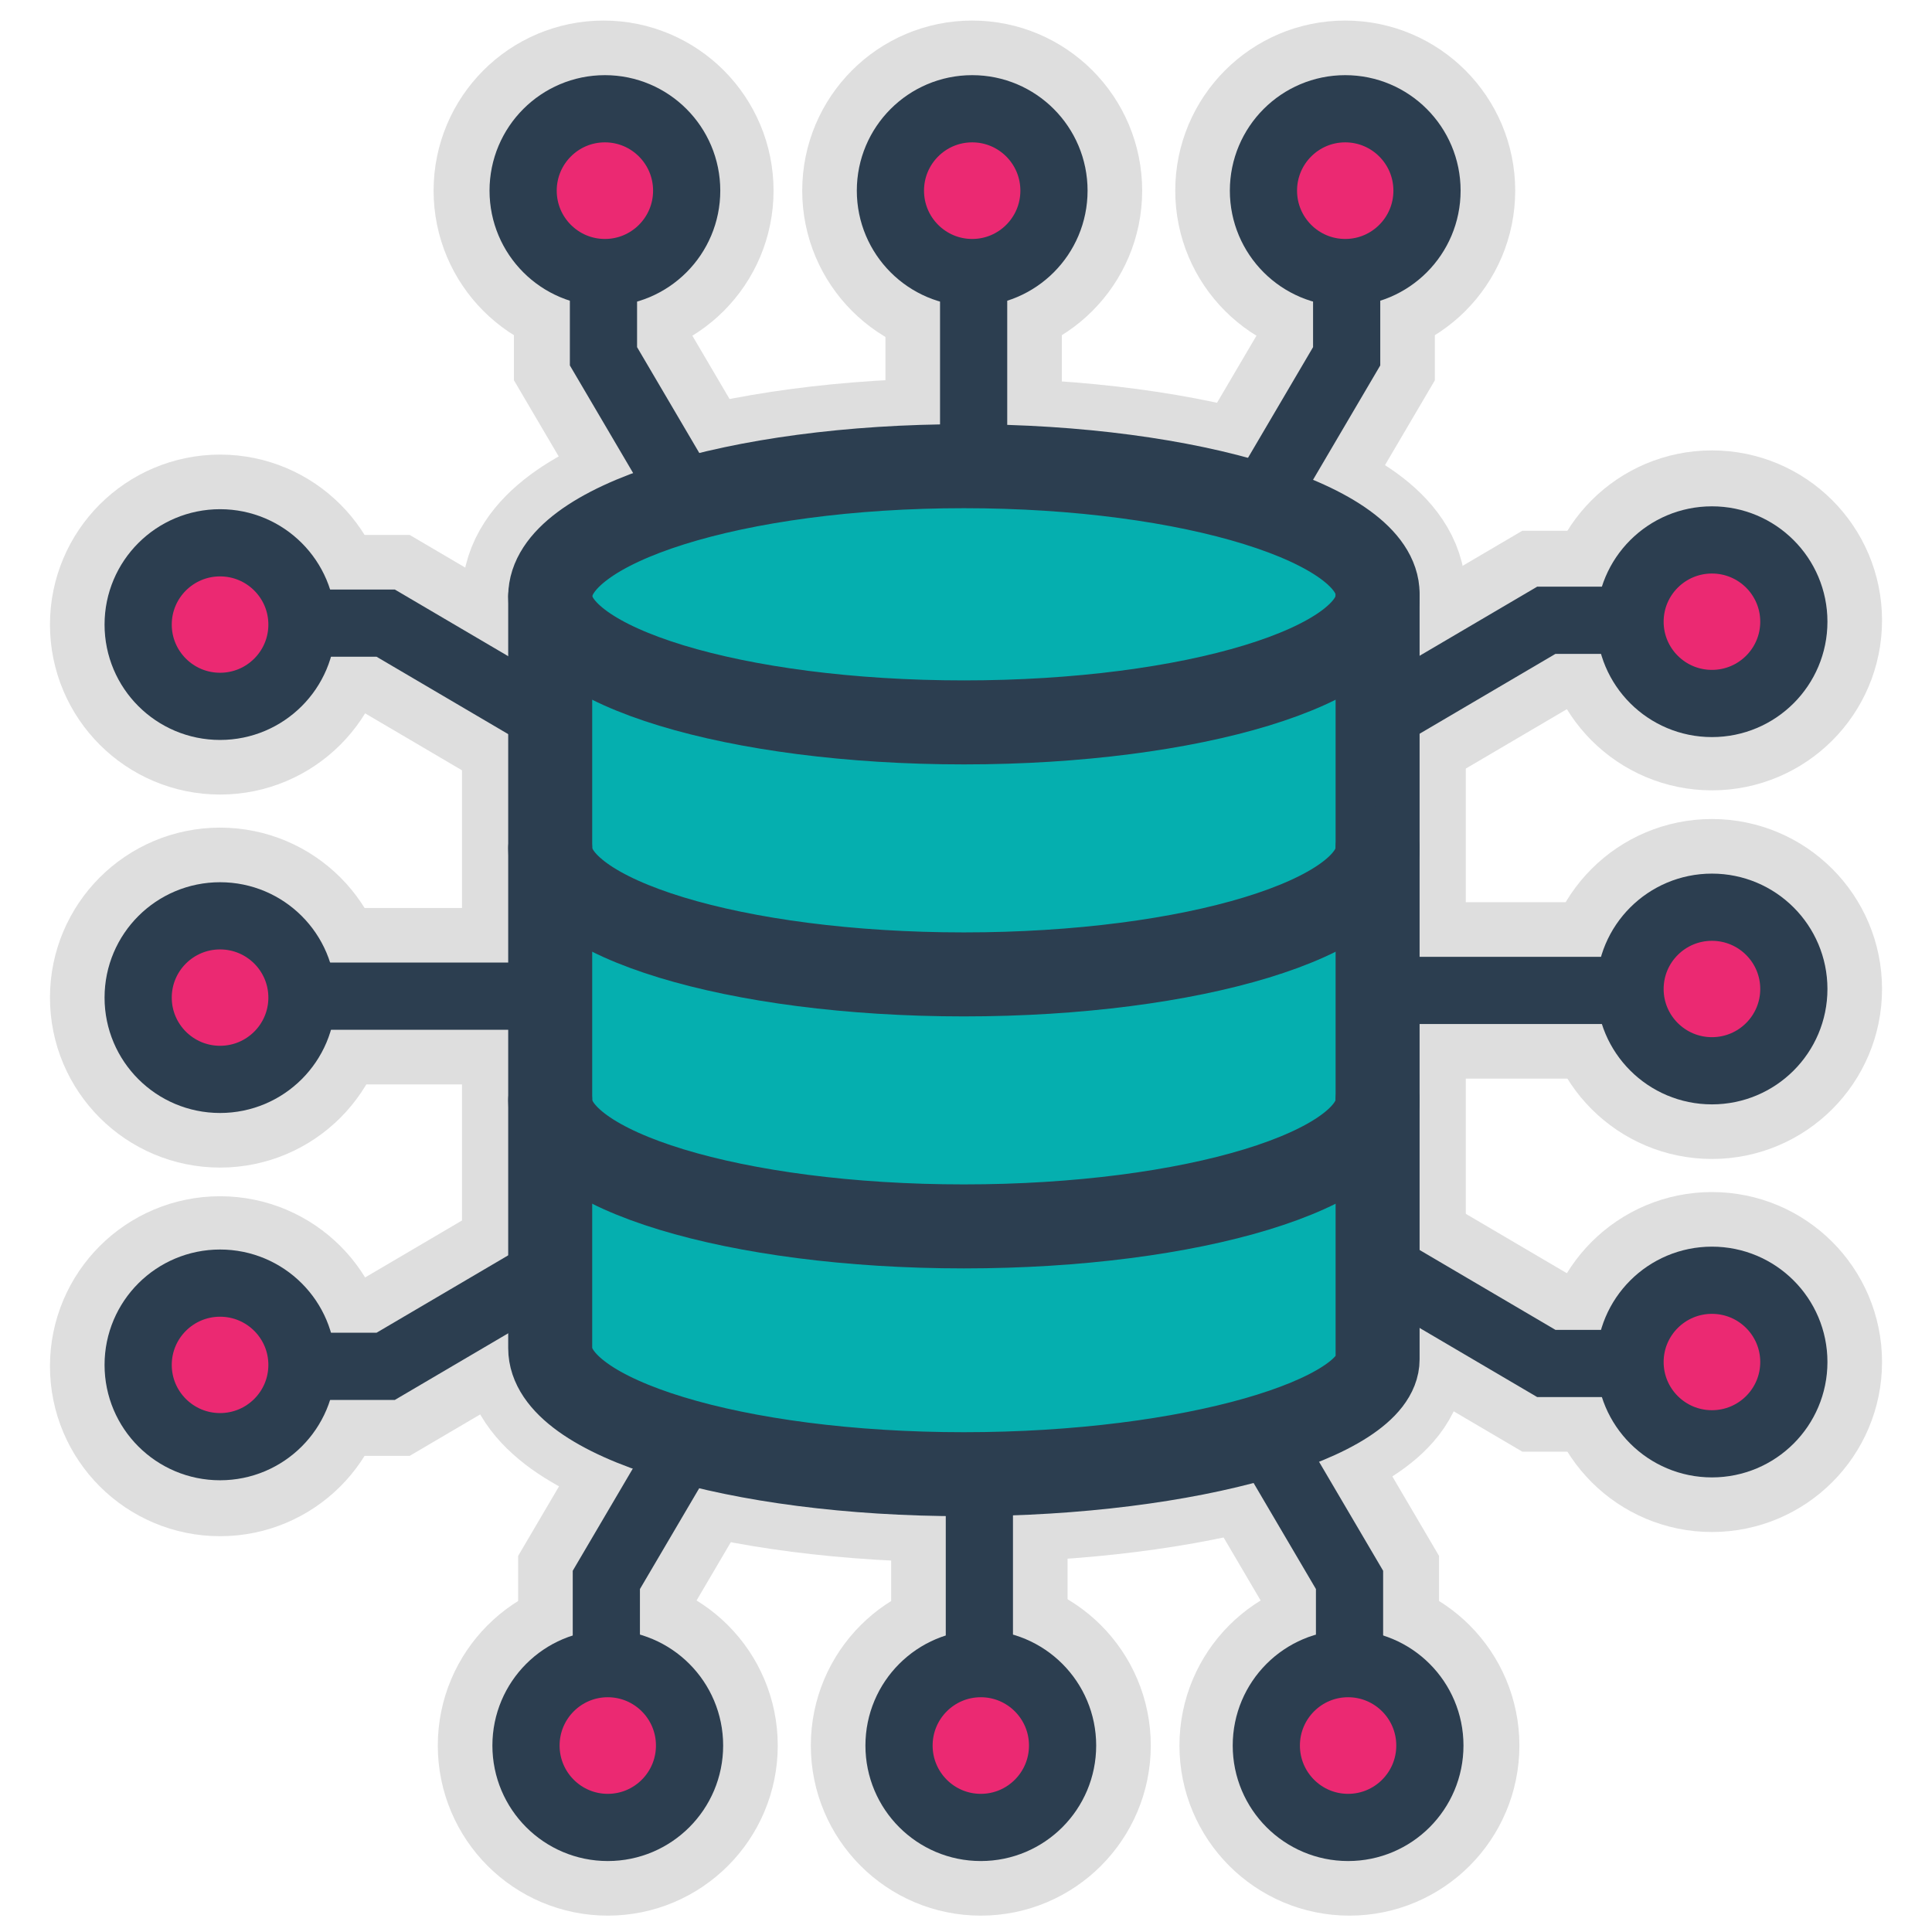 <?xml version="1.0" encoding="UTF-8"?>
<svg width="460px" height="460px" viewBox="0 0 460 460" version="1.1" xmlns="http://www.w3.org/2000/svg" xmlns:xlink="http://www.w3.org/1999/xlink">
    <!-- Generator: Sketch 48.2 (47327) - http://www.bohemiancoding.com/sketch -->
    <title>Logo</title>
    <desc>Created with Sketch.</desc>
    <defs></defs>
    <g id="Symbols" stroke="none" stroke-width="1" fill="none" fill-rule="evenodd">
        <g id="Logo">
            <g id="Outline" opacity="0.13" transform="translate(32, 25)" fill="#000000" stroke="#000000" stroke-width="42">
                <g id="pins-left" transform="translate(53.5, 212) rotate(-90) translate(-53.5, -212) translate(-54.5, 158.5)">
                    <path d="M107.817,24.842 L107.817,106.321" id="Path-2-Copy-5"></path>
                    <ellipse id="Oval-2" cx="107.475" cy="20.395" rx="19.471" ry="19.5"></ellipse>
                    <polyline id="Path-2-Copy-5" points="196.634 24.842 196.634 59.83 169.305 106.321"></polyline>
                    <ellipse id="Oval-2" cx="196.292" cy="20.395" rx="19.471" ry="19.5"></ellipse>
                    <polyline id="Path-2-Copy-5" transform="translate(33.031, 65.581) scale(-1, 1) translate(-33.031, -65.581) " points="46.695 24.842 46.695 59.83 19.366 106.321"></polyline>
                    <ellipse id="Oval-2" transform="translate(19.708, 20.395) scale(-1, 1) translate(-19.708, -20.395) " cx="19.708" cy="20.395" rx="19.471" ry="19.5"></ellipse>
                </g>
                <g id="pins-bottom" transform="translate(201, 357.5) rotate(-180) translate(-201, -357.5) translate(93, 304)">
                    <path d="M107.817,24.842 L107.817,106.321" id="Path-2-Copy-5"></path>
                    <ellipse id="Oval-2" cx="107.475" cy="20.395" rx="19.471" ry="19.5"></ellipse>
                    <polyline id="Path-2-Copy-5" points="196.634 24.842 196.634 59.83 169.305 106.321"></polyline>
                    <ellipse id="Oval-2" cx="196.292" cy="20.395" rx="19.471" ry="19.5"></ellipse>
                    <polyline id="Path-2-Copy-5" transform="translate(33.031, 65.581) scale(-1, 1) translate(-33.031, -65.581) " points="46.695 24.842 46.695 59.83 19.366 106.321"></polyline>
                    <ellipse id="Oval-2" transform="translate(19.708, 20.395) scale(-1, 1) translate(-19.708, -20.395) " cx="19.708" cy="20.395" rx="19.471" ry="19.5"></ellipse>
                </g>
                <g id="pins-right" transform="translate(342.5, 211) rotate(-270) translate(-342.5, -211) translate(234.5, 157.5)">
                    <path d="M107.817,24.842 L107.817,106.321" id="Path-2-Copy-5"></path>
                    <ellipse id="Oval-2" cx="107.475" cy="20.395" rx="19.471" ry="19.5"></ellipse>
                    <polyline id="Path-2-Copy-5" points="196.634 24.842 196.634 59.83 169.305 106.321"></polyline>
                    <ellipse id="Oval-2" cx="196.292" cy="20.395" rx="19.471" ry="19.5"></ellipse>
                    <polyline id="Path-2-Copy-5" transform="translate(33.031, 65.581) scale(-1, 1) translate(-33.031, -65.581) " points="46.695 24.842 46.695 59.83 19.366 106.321"></polyline>
                    <ellipse id="Oval-2" transform="translate(19.708, 20.395) scale(-1, 1) translate(-19.708, -20.395) " cx="19.708" cy="20.395" rx="19.471" ry="19.5"></ellipse>
                </g>
                <g id="pins-top" transform="translate(200, 53.5) rotate(-360) translate(-200, -53.5) translate(92, 0)">
                    <path d="M107.817,24.842 L107.817,106.321" id="Path-2-Copy-5"></path>
                    <ellipse id="Oval-2" cx="107.475" cy="20.395" rx="19.471" ry="19.5"></ellipse>
                    <polyline id="Path-2-Copy-5" points="196.634 24.842 196.634 59.83 169.305 106.321"></polyline>
                    <ellipse id="Oval-2" cx="196.292" cy="20.395" rx="19.471" ry="19.5"></ellipse>
                    <polyline id="Path-2-Copy-5" transform="translate(33.031, 65.581) scale(-1, 1) translate(-33.031, -65.581) " points="46.695 24.842 46.695 59.83 19.366 106.321"></polyline>
                    <ellipse id="Oval-2" transform="translate(19.708, 20.395) scale(-1, 1) translate(-19.708, -20.395) " cx="19.708" cy="20.395" rx="19.471" ry="19.5"></ellipse>
                </g>
                <path d="M99,296 C99,312.569 143.1,326 197.5,326 C251.9,326 296,312.569 296,298.652 C296,180.482 296,116.397 296,116.397 C296,99.879 251.9,86 197.5,86 C143.1,86 99,99.879 99,117 L99,296 Z" id="Drum"></path>
            </g>
            <g transform="translate(37, 30)" stroke="#2C3E50">
                <g id="pins" transform="translate(45.5, 206.5) rotate(-90) translate(-45.5, -206.5) translate(-44, 161)" stroke-width="16">
                    <path d="M88.817,19.842 L88.817,101.321" id="Path-2-Copy-5" fill="#EB2972" fill-rule="evenodd"></path>
                    <ellipse id="Oval-2" fill="#EB2972" fill-rule="evenodd" cx="88.475" cy="15.395" rx="19.471" ry="19.5"></ellipse>
                    <polyline id="Path-2-Copy-5" points="177.634 19.842 177.634 54.83 150.305 101.321"></polyline>
                    <ellipse id="Oval-2" fill="#EB2972" fill-rule="evenodd" cx="177.292" cy="15.395" rx="19.471" ry="19.5"></ellipse>
                    <polyline id="Path-2-Copy-5" transform="translate(14.347, 60.581) scale(-1, 1) translate(-14.347, -60.581) " points="28.011 19.842 28.011 54.83 0.683 101.321"></polyline>
                    <ellipse id="Oval-2" fill="#EB2972" fill-rule="evenodd" transform="translate(1.025, 15.395) scale(-1, 1) translate(-1.025, -15.395) " cx="1.025" cy="15.395" rx="19.471" ry="19.5"></ellipse>
                </g>
                <g id="pins" transform="translate(195.5, 355.5) rotate(-180) translate(-195.5, -355.5) translate(106, 310)" stroke-width="16">
                    <path d="M88.817,19.842 L88.817,101.321" id="Path-2-Copy-5" fill="#EB2972" fill-rule="evenodd"></path>
                    <ellipse id="Oval-2" fill="#EB2972" fill-rule="evenodd" cx="88.475" cy="15.395" rx="19.471" ry="19.5"></ellipse>
                    <polyline id="Path-2-Copy-5" points="177.634 19.842 177.634 54.83 150.305 101.321"></polyline>
                    <ellipse id="Oval-2" fill="#EB2972" fill-rule="evenodd" cx="177.292" cy="15.395" rx="19.471" ry="19.5"></ellipse>
                    <polyline id="Path-2-Copy-5" transform="translate(14.347, 60.581) scale(-1, 1) translate(-14.347, -60.581) " points="28.011 19.842 28.011 54.83 0.683 101.321"></polyline>
                    <ellipse id="Oval-2" fill="#EB2972" fill-rule="evenodd" transform="translate(1.025, 15.395) scale(-1, 1) translate(-1.025, -15.395) " cx="1.025" cy="15.395" rx="19.471" ry="19.5"></ellipse>
                </g>
                <g id="pins" transform="translate(340.5, 206.5) rotate(-270) translate(-340.5, -206.5) translate(251, 161)" stroke-width="16">
                    <path d="M88.817,19.842 L88.817,101.321" id="Path-2-Copy-5" fill="#EB2972" fill-rule="evenodd"></path>
                    <ellipse id="Oval-2" fill="#EB2972" fill-rule="evenodd" cx="88.475" cy="15.395" rx="19.471" ry="19.5"></ellipse>
                    <polyline id="Path-2-Copy-5" points="177.634 19.842 177.634 54.83 150.305 101.321"></polyline>
                    <ellipse id="Oval-2" fill="#EB2972" fill-rule="evenodd" cx="177.292" cy="15.395" rx="19.471" ry="19.5"></ellipse>
                    <polyline id="Path-2-Copy-5" transform="translate(14.347, 60.581) scale(-1, 1) translate(-14.347, -60.581) " points="28.011 19.842 28.011 54.83 0.683 101.321"></polyline>
                    <ellipse id="Oval-2" fill="#EB2972" fill-rule="evenodd" transform="translate(1.025, 15.395) scale(-1, 1) translate(-1.025, -15.395) " cx="1.025" cy="15.395" rx="19.471" ry="19.5"></ellipse>
                </g>
                <g id="pins" transform="translate(195.5, 45.5) rotate(-360) translate(-195.5, -45.5) translate(106, 0)" stroke-width="16">
                    <path d="M88.817,19.842 L88.817,101.321" id="Path-2-Copy-5" fill="#EB2972" fill-rule="evenodd"></path>
                    <ellipse id="Oval-2" fill="#EB2972" fill-rule="evenodd" cx="88.475" cy="15.395" rx="19.471" ry="19.5"></ellipse>
                    <polyline id="Path-2-Copy-5" points="177.634 19.842 177.634 54.83 150.305 101.321"></polyline>
                    <ellipse id="Oval-2" fill="#EB2972" fill-rule="evenodd" cx="177.292" cy="15.395" rx="19.471" ry="19.5"></ellipse>
                    <polyline id="Path-2-Copy-5" transform="translate(14.347, 60.581) scale(-1, 1) translate(-14.347, -60.581) " points="28.011 19.842 28.011 54.83 0.683 101.321"></polyline>
                    <ellipse id="Oval-2" fill="#EB2972" fill-rule="evenodd" transform="translate(1.025, 15.395) scale(-1, 1) translate(-1.025, -15.395) " cx="1.025" cy="15.395" rx="19.471" ry="19.5"></ellipse>
                </g>
                <g id="Database" transform="translate(94, 81)" stroke-width="20">
                    <path d="M-1.77635684e-15,210 C-1.77635684e-15,226.569 44.1,240 98.5,240 C152.9,240 197,226.569 197,212.652 C197,94.482 197,30.397 197,30.397 C197,13.879 152.9,0 98.5,0 C44.1,0 -1.77635684e-15,13.879 -1.77635684e-15,31 L-1.77635684e-15,210 Z" id="Drum" fill="#05AFAF" fill-rule="evenodd"></path>
                    <path d="M0,151 C0,167.569 44.1,181 98.5,181 C152.9,181 197,167.569 197,151" id="Oval-3" stroke-linecap="round" stroke-linejoin="bevel"></path>
                    <path d="M0,91 C0,107.569 44.1,121 98.5,121 C152.9,121 197,107.569 197,91" id="Oval-2" stroke-linecap="round" stroke-linejoin="bevel"></path>
                    <path d="M0,31 C0,47.569 44.1,61 98.5,61 C152.9,61 197,47.569 197,31" id="Oval-1" stroke-linecap="round" stroke-linejoin="bevel"></path>
                </g>
            </g>
        </g>
    </g>
</svg>